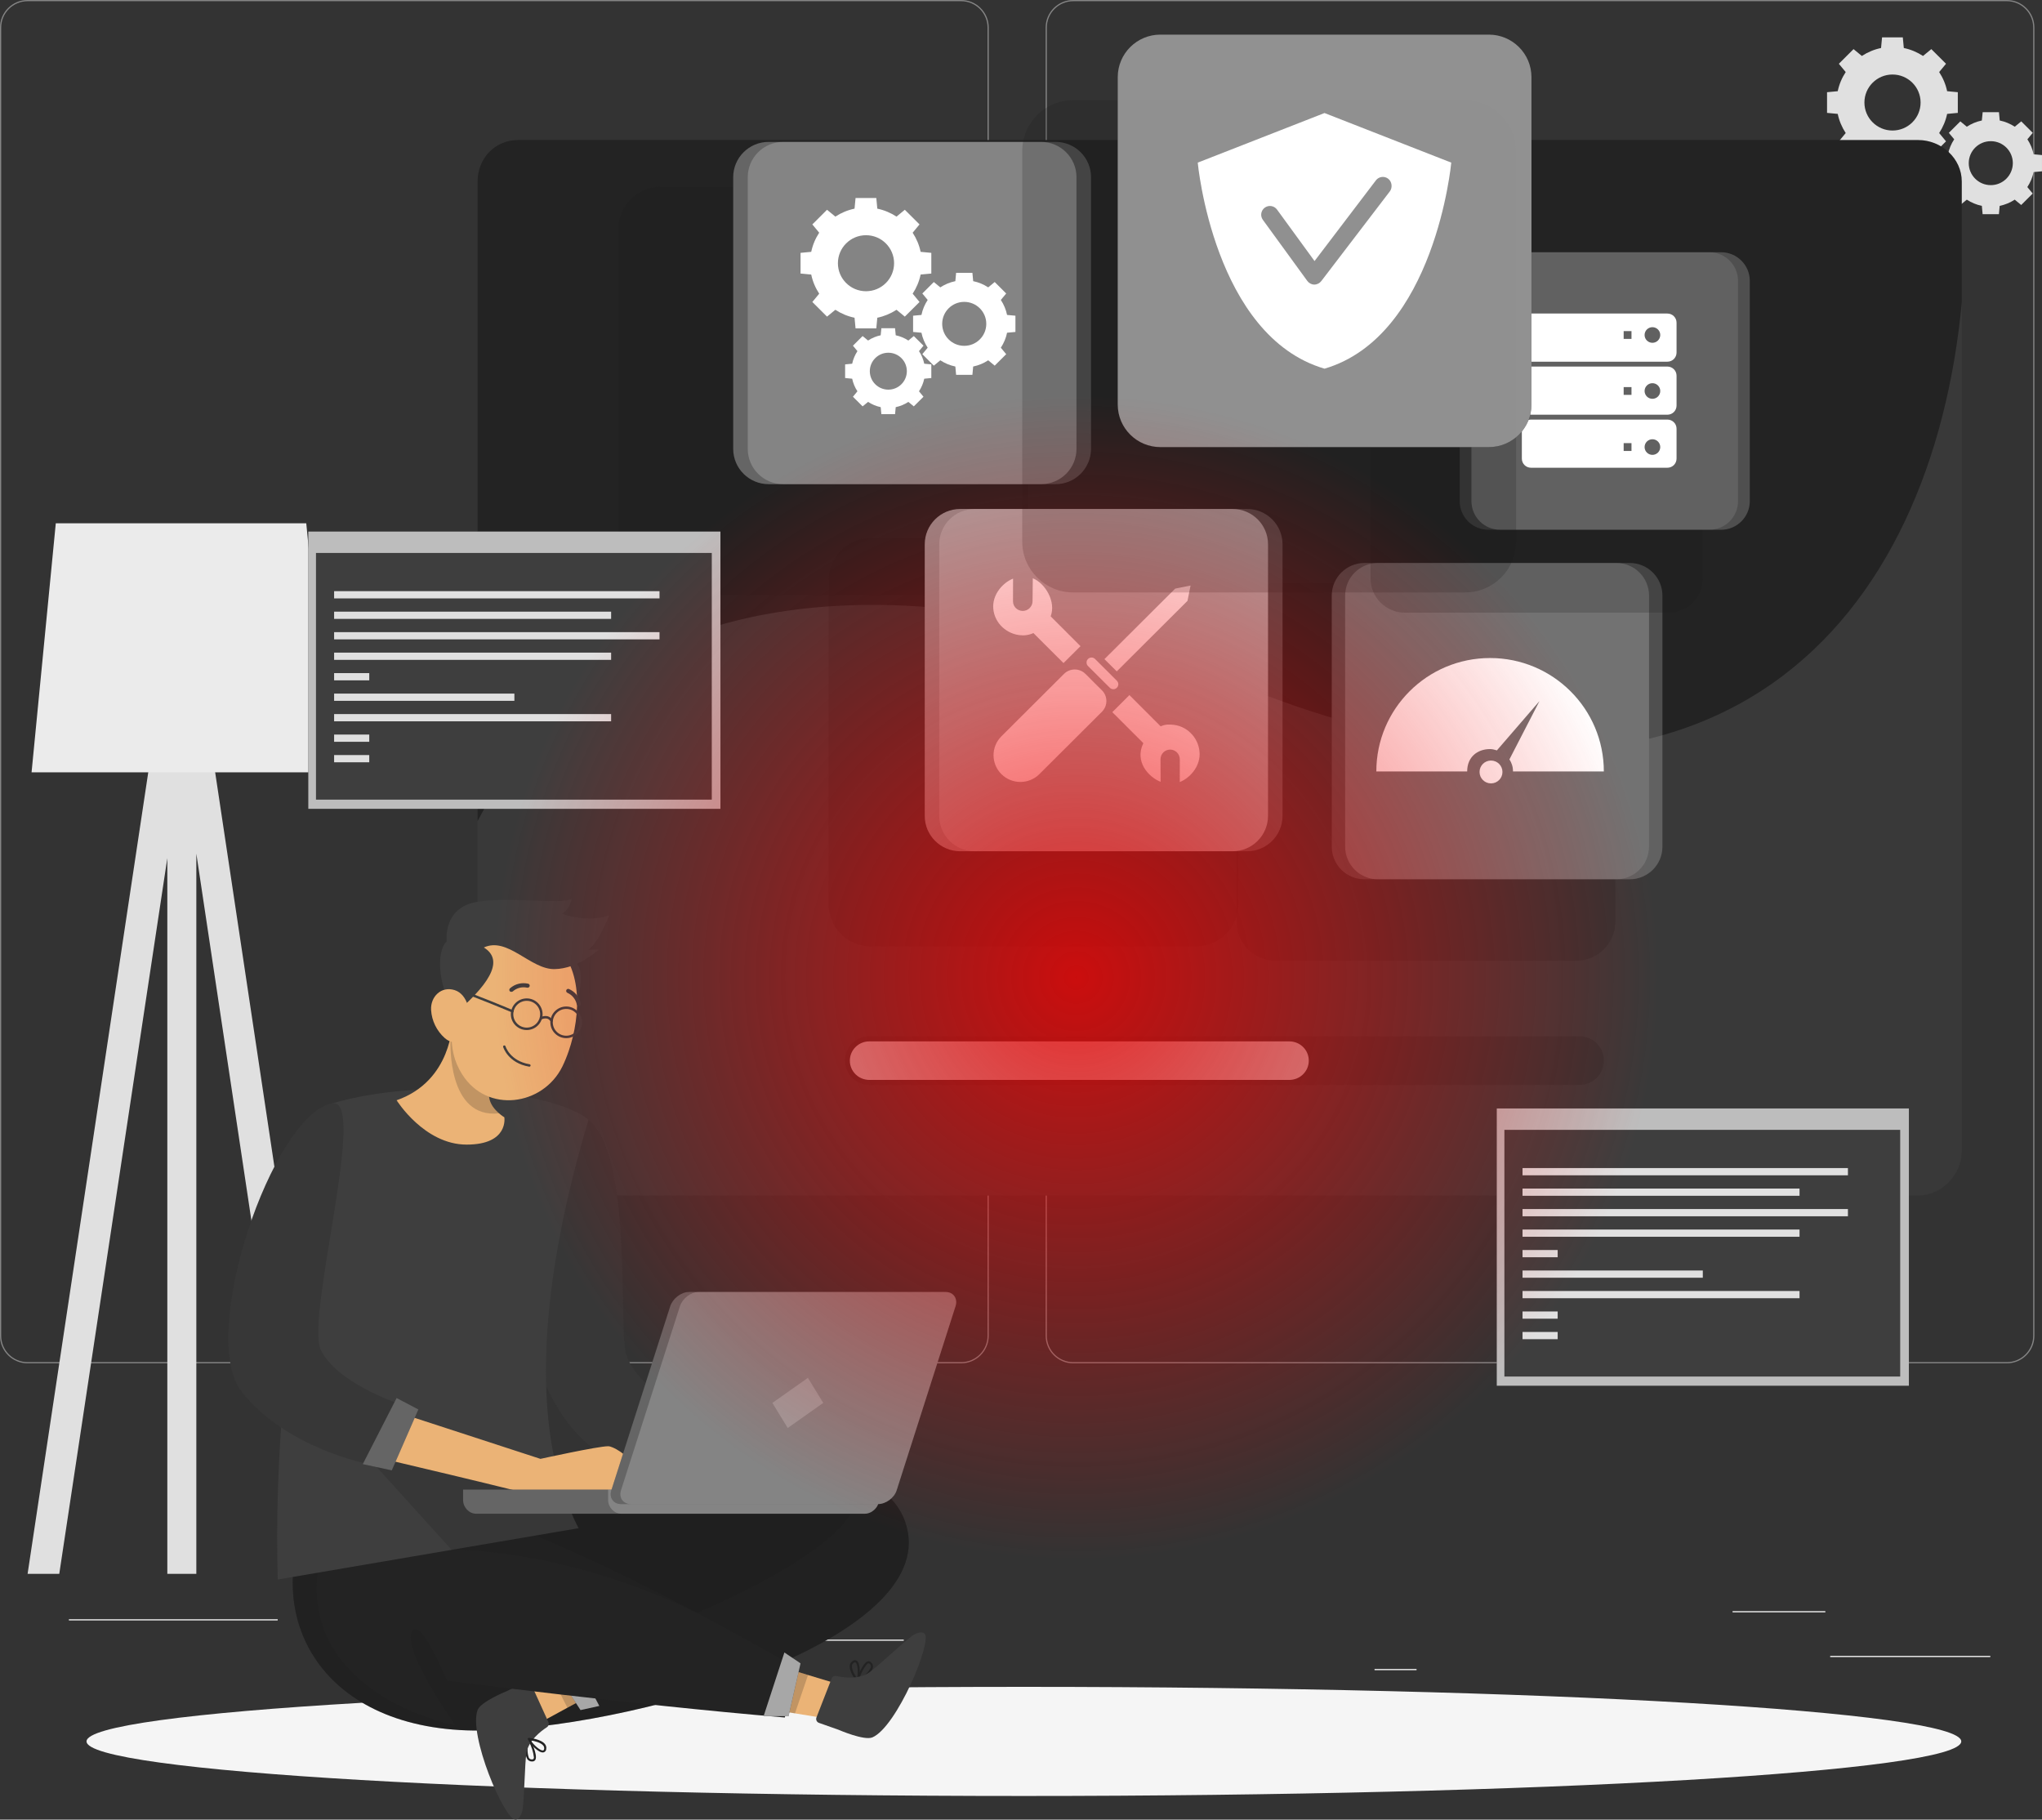 <svg width="468" height="417" viewBox="0 0 468 417" fill="none" xmlns="http://www.w3.org/2000/svg">
<rect x="0" y="0" width="468" height="417" fill="#333333" stroke="none"/>
<path d="M456.153 379.466H419.456V379.742H456.153V379.466Z" fill="#EBEBEB"/>
<path d="M324.655 382.471H315.027V382.747H324.655V382.471Z" fill="#EBEBEB"/>
<path d="M418.347 369.216H397.085V369.492H418.347V369.216Z" fill="#EBEBEB"/>
<path d="M63.644 371.072H15.789V371.348H63.644V371.072Z" fill="#EBEBEB"/>
<path d="M80.529 371.072H73.516V371.348H80.529V371.072Z" fill="#EBEBEB"/>
<path d="M207.129 375.733H103.332V376.009H207.129V375.733Z" fill="#EBEBEB"/>
<path d="M220.27 312.43H6.327C2.836 312.43 0 309.602 0 306.123V6.307C0 2.828 2.836 0 6.327 0H220.281C223.772 0 226.608 2.828 226.608 6.307V306.123C226.597 309.602 223.761 312.43 220.27 312.43ZM6.327 0.276C2.992 0.276 0.277 2.982 0.277 6.307V306.123C0.277 309.447 2.992 312.154 6.327 312.154H220.281C223.617 312.154 226.331 309.447 226.331 306.123V6.307C226.331 2.982 223.617 0.276 220.281 0.276H6.327Z" fill="#858585"/>
<path d="M459.931 312.43H245.976C242.486 312.43 239.649 309.602 239.649 306.123V6.307C239.649 2.828 242.486 0 245.976 0H459.931C463.421 0 466.258 2.828 466.258 6.307V306.123C466.258 309.602 463.421 312.43 459.931 312.43ZM245.976 0.276C242.641 0.276 239.926 2.982 239.926 6.307V306.123C239.926 309.447 242.641 312.154 245.976 312.154H459.931C463.266 312.154 465.981 309.447 465.981 306.123V6.307C465.981 2.982 463.266 0.276 459.931 0.276H245.976Z" fill="#858585"/>
<path d="M448.707 25.869V21.131L446.258 20.899C445.926 19.308 445.294 17.828 444.43 16.514L446.003 14.614L442.635 11.256L440.729 12.824C439.411 11.963 437.926 11.333 436.33 11.002L436.098 8.561H431.344L431.112 11.002C429.516 11.333 428.031 11.963 426.713 12.824L424.807 11.256L421.439 14.614L423.012 16.514C422.148 17.828 421.516 19.308 421.184 20.899L418.735 21.131V25.869L421.184 26.101C421.516 27.692 422.148 29.172 423.012 30.486L421.439 32.386L424.807 35.744L426.713 34.176C428.031 35.037 429.516 35.667 431.112 35.998L431.344 38.439H436.098L436.33 35.998C437.926 35.667 439.411 35.037 440.729 34.176L442.635 35.744L446.003 32.386L444.43 30.486C445.294 29.172 445.926 27.692 446.258 26.101L448.707 25.869ZM433.738 29.912C430.181 29.912 427.3 27.04 427.3 23.494C427.3 19.949 430.181 17.077 433.738 17.077C437.294 17.077 440.175 19.949 440.175 23.494C440.175 27.04 437.294 29.912 433.738 29.912Z" fill="#E0E0E0"/>
<path d="M467.997 39.257V35.534L466.08 35.358C465.825 34.109 465.327 32.95 464.651 31.922L465.881 30.442L463.244 27.813L461.759 29.039C460.728 28.366 459.565 27.869 458.313 27.614L458.136 25.704H454.402L454.213 27.614C452.961 27.869 451.798 28.366 450.768 29.039L449.283 27.813L446.646 30.442L447.876 31.922C447.2 32.95 446.701 34.109 446.446 35.358L444.53 35.534V39.257L446.446 39.434C446.701 40.682 447.2 41.842 447.876 42.869L446.646 44.349L449.283 46.978L450.768 45.752C451.798 46.425 452.961 46.922 454.213 47.177L454.391 49.087H458.125L458.302 47.177C459.554 46.922 460.717 46.425 461.748 45.752L463.233 46.978L465.87 44.349L464.64 42.869C465.316 41.842 465.814 40.682 466.069 39.434L467.997 39.257ZM456.263 42.427C453.471 42.427 451.211 40.174 451.211 37.39C451.211 34.606 453.471 32.353 456.263 32.353C459.055 32.353 461.316 34.606 461.316 37.39C461.305 40.174 459.044 42.427 456.263 42.427Z" fill="#E0E0E0"/>
<path d="M448.707 49.806V46.68L447.089 46.525C446.867 45.476 446.458 44.504 445.881 43.642L446.912 42.394L444.696 40.185L443.444 41.212C442.58 40.649 441.604 40.229 440.552 40.008L440.397 38.395H437.261L437.106 40.008C436.053 40.229 435.078 40.638 434.214 41.212L432.995 40.196L430.779 42.405L431.81 43.653C431.245 44.515 430.824 45.487 430.602 46.536L428.984 46.691V49.817L430.602 49.971C430.824 51.021 431.234 51.993 431.81 52.854L430.779 54.091L432.995 56.3L434.247 55.273C435.112 55.837 436.087 56.256 437.139 56.477L437.294 58.09H440.43L440.585 56.477C441.638 56.256 442.613 55.848 443.477 55.273L444.729 56.3L446.945 54.091L445.915 52.843C446.48 51.982 446.901 51.01 447.122 49.96L448.707 49.806ZM438.857 52.479C436.519 52.479 434.613 50.59 434.613 48.248C434.613 45.917 436.508 44.018 438.857 44.018C441.195 44.018 443.1 45.906 443.1 48.248C443.089 50.579 441.195 52.479 438.857 52.479Z" fill="#E0E0E0"/>
<path d="M13.584 360.667L38.348 196.648V360.667H44.996V195.621L69.782 360.667H76.906L45.871 154.078L44.996 154.199V147.483H38.348V154.177L37.428 154.078L6.327 360.667H13.584Z" fill="#E0E0E0"/>
<path d="M75.732 176.987H7.235L12.786 119.924H70.192L75.732 176.987Z" fill="#EBEBEB"/>
<path d="M234.663 411.576C353.311 411.576 449.494 405.978 449.494 399.073C449.494 392.167 353.311 386.569 234.663 386.569C116.016 386.569 19.833 392.167 19.833 399.073C19.833 405.978 116.016 411.576 234.663 411.576Z" fill="#F5F5F5"/>
<path d="M449.615 41.598V263.894C449.615 269.219 444.94 273.99 439.61 273.99H118.756C113.426 273.99 109.459 269.219 109.459 263.894V41.598C109.459 36.285 113.426 32.088 118.756 32.088H439.61C444.94 32.088 449.615 36.285 449.615 41.598Z" fill="#232323"/>
<path opacity="0.1" d="M449.615 69.301V263.895C449.615 269.219 444.94 273.99 439.61 273.99H118.756C113.426 273.99 109.459 269.219 109.459 263.895V188.154C137.691 134.074 204.991 125.259 283.781 156.905C395.323 201.696 442.89 140.889 449.615 69.301Z" fill="white"/>
<path opacity="0.2" d="M361.995 248.618H199.252C196.172 248.618 193.667 246.133 193.667 243.051C193.667 239.98 196.16 237.484 199.252 237.484H362.006C365.086 237.484 367.59 239.969 367.59 243.051C367.579 246.133 365.075 248.618 361.995 248.618Z" fill="#191919"/>
<path d="M199.252 247.481C196.781 247.481 194.775 245.526 194.775 243.062C194.775 240.599 196.781 238.644 199.252 238.644H295.482C297.952 238.644 299.958 240.599 299.958 243.062C299.958 245.526 297.952 247.481 295.482 247.481H199.252Z" fill="#232323"/>
<path opacity="0.7" d="M199.252 247.481C196.781 247.481 194.775 245.526 194.775 243.062C194.775 240.599 196.781 238.644 199.252 238.644H295.482C297.952 238.644 299.958 240.599 299.958 243.062C299.958 245.526 297.952 247.481 295.482 247.481H199.252Z" fill="white"/>
<path d="M134.866 256.604C145.192 264.878 141.591 304.366 143.53 310.441C145.469 316.517 153.779 321.509 153.779 321.509L142.19 335.04C142.19 335.04 132.495 333.361 125.138 317.621C117.769 301.881 134.866 256.604 134.866 256.604Z" fill="#3E3E3E"/>
<path opacity="0.2" d="M134.866 256.604C145.192 264.878 141.591 304.366 143.53 310.441C145.469 316.517 153.779 321.509 153.779 321.509L142.19 335.04C142.19 335.04 132.495 333.361 125.138 317.621C117.769 301.881 134.866 256.604 134.866 256.604Z" fill="#191919"/>
<path d="M123.897 343.303C123.897 343.303 198.099 322.658 207.418 348.616C216.736 374.573 149.369 395.273 112.085 396.543C74.801 397.813 59.588 371.745 70.58 346.97L123.897 343.303Z" fill="#232323"/>
<path opacity="0.2" d="M123.897 343.303C123.897 343.303 198.099 322.658 207.418 348.616C216.736 374.573 149.369 395.273 112.085 396.543C74.801 397.813 59.588 371.745 70.58 346.97L123.897 343.303Z" fill="#191919"/>
<path d="M196.626 385.321C196.537 385.376 196.426 385.365 196.349 385.31C196.271 385.254 196.249 385.166 196.282 385.078C196.404 384.669 197.634 381.09 198.886 380.715C199.152 380.648 199.44 380.737 199.628 380.936C199.983 381.223 200.149 381.687 200.072 382.14C199.872 382.813 199.462 383.399 198.908 383.818C198.199 384.393 197.435 384.901 196.626 385.321ZM196.947 384.636C198.11 384.128 199.052 383.222 199.606 382.084C199.673 381.775 199.551 381.455 199.285 381.267C199.219 381.179 199.097 381.145 198.997 381.179C198.886 381.212 198.797 381.267 198.709 381.344C197.922 382.327 197.324 383.443 196.947 384.636Z" fill="#232323"/>
<path d="M196.559 385.365C196.47 385.398 196.382 385.365 196.326 385.299C196.216 385.199 194.487 383.034 194.775 381.565C194.842 381.201 195.063 380.88 195.374 380.67C195.639 380.416 196.061 380.372 196.371 380.582C197.268 381.212 197.157 384.117 196.714 385.21L196.681 385.321C196.637 385.354 196.603 385.365 196.559 385.365ZM195.573 381.123C195.418 381.256 195.307 381.444 195.274 381.642C195.097 382.57 195.961 383.951 196.426 384.625C196.714 383.388 196.615 381.355 196.094 380.991C196.038 380.958 195.928 380.88 195.662 381.068L195.573 381.123Z" fill="#232323"/>
<path d="M120.983 398.465C121.005 398.366 121.082 398.289 121.182 398.278C121.271 398.267 121.359 398.311 121.393 398.388C121.603 398.764 123.298 402.144 122.7 403.292C122.556 403.524 122.301 403.679 122.024 403.668C121.57 403.712 121.127 403.513 120.861 403.149C120.517 402.541 120.384 401.834 120.473 401.138C120.551 400.244 120.728 399.338 120.983 398.465ZM121.249 399.172C120.805 400.354 120.794 401.658 121.215 402.85C121.393 403.116 121.714 403.248 122.024 403.193C122.135 403.204 122.246 403.149 122.29 403.049C122.334 402.95 122.368 402.839 122.368 402.729C122.224 401.481 121.836 400.277 121.249 399.172Z" fill="#232323"/>
<path d="M138.965 373.48L125.836 383.079L119.52 387.685L123.642 394.842L130.046 391.352L145.68 382.836L138.965 373.48Z" fill="#EBB376"/>
<path d="M125.681 394.632L121.714 385.917C121.492 385.431 120.916 385.221 120.429 385.453L116.163 387.541C116.163 387.541 110.213 389.938 109.47 391.86C107.288 397.493 115.553 416.989 118.135 417C119.077 417 119.642 415.542 119.775 414.614C120.196 411.665 120.262 404.231 120.639 401.779C121.082 398.907 123.996 396.687 125.348 395.814C125.736 395.549 125.869 395.052 125.681 394.632Z" fill="#3E3E3E"/>
<path d="M120.994 398.388C121.027 398.311 121.116 398.255 121.204 398.266C121.359 398.255 124.118 398.542 124.96 399.769C125.171 400.078 125.26 400.453 125.182 400.818C125.182 401.193 124.916 401.514 124.55 401.591C123.465 401.79 121.47 399.68 120.983 398.598L120.927 398.498C120.949 398.454 120.972 398.421 120.994 398.388ZM124.728 400.663C124.739 400.453 124.683 400.255 124.561 400.089C124.019 399.316 122.423 398.962 121.625 398.83C122.312 399.901 123.83 401.26 124.462 401.138C124.528 401.116 124.661 401.105 124.717 400.785L124.728 400.663Z" fill="#232323"/>
<path opacity="0.2" d="M138.966 373.48L125.836 383.079L130.046 391.352L145.68 382.836L138.966 373.48Z" fill="#191919"/>
<path d="M133.049 391.893L137.359 390.943L130.19 377.291L126.179 381.355L133.049 391.893Z" fill="#232323"/>
<path opacity="0.6" d="M133.049 391.893L137.359 390.943L130.19 377.291L126.179 381.355L133.049 391.893Z" fill="white"/>
<path d="M166.134 390.004L182.2 392.644L189.922 393.903L192.172 385.961L185.191 383.852L168.139 378.682L166.134 390.004Z" fill="#EBB376"/>
<path d="M190.598 384.658L187.119 393.583C186.931 394.08 187.185 394.643 187.684 394.82L192.171 396.4C192.171 396.4 198.055 398.962 199.95 398.145C205.512 395.759 213.7 376.23 211.905 374.386C211.24 373.712 209.811 374.33 209.046 374.894C206.642 376.661 201.268 381.808 199.241 383.255C196.869 384.956 193.246 384.426 191.673 384.084C191.219 383.984 190.764 384.227 190.598 384.658Z" fill="#3E3E3E"/>
<path opacity="0.2" d="M166.134 390.004L182.2 392.644L185.191 383.852L168.139 378.682L166.134 390.004Z" fill="#191919"/>
<path d="M182.421 382.184C182.421 382.184 115.631 342.916 93.028 343.954C70.424 344.993 68.452 367.427 77.77 379.864C87.1 392.302 104.318 395.328 104.318 395.328C104.318 395.328 92.596 378.815 94.291 374.164C95.986 369.514 102.446 385.144 102.446 385.144C102.446 385.144 143.829 390.545 179.873 393.594L182.421 382.184Z" fill="#232323"/>
<path d="M183.474 381.179L179.773 378.693L175.009 393.285H180.726L183.474 381.179Z" fill="#232323"/>
<path opacity="0.6" d="M183.474 381.179L179.773 378.693L175.009 393.285H180.726L183.474 381.179Z" fill="white"/>
<path d="M132.605 350.206C120.528 327.01 124.373 291.719 134.877 256.604C127.564 250.518 98.39 246.409 76.109 252.86C76.109 252.86 61.993 305.007 63.655 361.97L132.605 350.206Z" fill="#3E3E3E"/>
<path d="M106.944 262.304C97.227 262.304 90.9 252.142 90.9 252.142C103.642 247.69 103.687 234.281 103.687 234.281L108.595 239.064L115.587 245.89C109.77 249.999 112.517 253.556 114.368 255.135C115.033 255.721 115.587 256.041 115.587 256.041C115.587 256.041 116.661 262.304 106.944 262.304Z" fill="#EBB376"/>
<path opacity="0.2" d="M114.368 255.135C102.446 256.472 103.254 238.677 103.254 238.677C105.149 238.655 106.933 238.788 108.595 239.064L115.587 245.89C109.77 249.999 112.517 253.556 114.368 255.135Z" fill="#191919"/>
<path d="M123.675 220.927C119.154 222.793 120.019 227.709 127.509 236.656C132.118 232.701 134.622 223.688 132.195 220.794C129.791 217.9 127.619 219.325 123.675 220.927Z" fill="#3E3E3E"/>
<path d="M130.345 240.853C130.345 240.853 130.345 240.864 130.334 240.886C129.902 242.146 129.414 243.327 128.894 244.399C124.439 253.445 111.631 255.202 105.958 246.255C105.936 246.221 105.914 246.199 105.892 246.166C102.147 240.146 103.554 234.524 105.116 224.782C105.426 222.716 106.213 220.761 107.421 219.049C111.697 212.963 120.107 211.482 126.212 215.746C133.647 220.893 133.204 232.536 130.345 240.853Z" fill="#EBB376"/>
<path d="M117.116 227.289C117.016 227.278 116.916 227.234 116.839 227.156C116.672 226.958 116.694 226.659 116.883 226.494C118.024 225.477 119.575 225.091 121.06 225.433C121.304 225.499 121.448 225.743 121.392 225.986C121.392 225.997 121.381 226.008 121.381 226.019C121.304 226.262 121.049 226.394 120.794 226.339C119.62 226.085 118.401 226.405 117.503 227.212C117.393 227.289 117.248 227.311 117.116 227.289Z" fill="#3E3E3E"/>
<path d="M132.561 230.547C132.384 230.503 132.24 230.371 132.196 230.194C131.952 229.023 131.165 228.029 130.068 227.532C129.824 227.444 129.703 227.167 129.78 226.924C129.869 226.681 130.135 226.56 130.378 226.637C131.774 227.245 132.794 228.482 133.104 229.973C133.159 230.227 133.015 230.47 132.761 230.536C132.761 230.536 132.761 230.536 132.75 230.536C132.705 230.558 132.639 230.558 132.561 230.547Z" fill="#3E3E3E"/>
<path d="M110.878 217.127C115.033 219.678 113.393 224.395 104.573 232.039C100.651 227.399 99.62 218.099 102.479 215.636C105.338 213.172 107.243 214.907 110.878 217.127Z" fill="#3E3E3E"/>
<path d="M98.8 231.442C98.944 233.916 100.075 236.236 101.936 237.893C104.418 240.058 107.077 238.18 107.576 235.109C108.019 232.337 107.265 227.874 104.207 226.902C101.138 225.919 98.634 228.404 98.8 231.442Z" fill="#EBB376"/>
<path d="M115.586 239.848C115.586 239.848 116.606 243.36 121.326 244.167" stroke="#3E3E3E" stroke-width="0.557" stroke-miterlimit="10" stroke-linecap="round" stroke-linejoin="round"/>
<path d="M124.074 232.425C124.074 234.27 122.567 235.772 120.717 235.772C118.866 235.772 117.359 234.27 117.359 232.425C117.359 230.581 118.866 229.078 120.717 229.078C122.567 229.078 124.074 230.57 124.074 232.425Z" stroke="#3E3E3E" stroke-width="0.557" stroke-miterlimit="10" stroke-linecap="round" stroke-linejoin="round"/>
<path d="M133.126 234.281C133.126 236.125 131.619 237.628 129.769 237.628C127.918 237.628 126.412 236.125 126.412 234.281C126.412 232.436 127.918 230.934 129.769 230.934C131.619 230.923 133.126 232.425 133.126 234.281Z" stroke="#3E3E3E" stroke-width="0.557" stroke-miterlimit="10" stroke-linecap="round" stroke-linejoin="round"/>
<path d="M124.074 233.32C124.074 233.32 125.636 232.558 126.412 233.939" stroke="#3E3E3E" stroke-width="0.557" stroke-miterlimit="10" stroke-linecap="round" stroke-linejoin="round"/>
<path d="M117.426 231.74C117.426 231.74 107.797 227.697 106.002 227.3" stroke="#3E3E3E" stroke-width="0.557" stroke-miterlimit="10" stroke-linecap="round" stroke-linejoin="round"/>
<path d="M102.379 215.768C102.379 215.768 101.382 207.97 109.371 206.677C117.359 205.385 127.808 207.384 131.043 206.004C131.043 206.004 130.611 208.478 128.75 209.395C128.75 209.395 134.844 211.637 139.641 209.704C139.641 209.704 137.558 215.459 134.866 217.668H137.159C137.159 217.668 132.616 221.998 127.088 222.086C121.559 222.175 116.351 214.586 110.878 217.138C105.393 219.678 102.379 215.768 102.379 215.768Z" fill="#3E3E3E"/>
<path opacity="0.2" d="M80.529 329.771L103.509 355.166C103.509 355.166 128.916 354.602 159.752 369.636C159.752 369.636 192.847 356.005 195.895 344.683C198.93 333.361 126.412 341.37 126.412 341.37L80.529 329.771Z" fill="#191919"/>
<path d="M87.022 322.316L123.863 334.322C123.863 334.322 137.026 331.428 139.375 331.428C141.724 331.428 150.821 338.796 145.68 341.37C140.539 343.943 126.5 344.264 124.971 343.446C123.442 342.629 82.59 333.085 82.59 333.085L87.022 322.316Z" fill="#EBB376"/>
<path d="M76.097 252.86C84.43 251.247 69.97 301.881 73.516 309.337C77.05 316.793 90.9 321.509 90.9 321.509L84.529 335.527C84.529 335.527 65.693 331.981 55.444 319.002C45.195 306.023 62.491 255.489 76.097 252.86Z" fill="#3E3E3E"/>
<path opacity="0.2" d="M76.097 252.86C84.43 251.247 69.97 301.881 73.516 309.337C77.05 316.793 90.9 321.509 90.9 321.509L84.529 335.527C84.529 335.527 65.693 331.981 55.444 319.002C45.195 306.023 62.491 255.489 76.097 252.86Z" fill="#191919"/>
<path d="M90.9 320.383L83.144 335.526L89.792 336.951L95.886 323L90.9 320.383Z" fill="#3E3E3E"/>
<path opacity="0.2" d="M90.9 320.383L83.144 335.526L89.792 336.951L95.886 323L90.9 320.383Z" fill="white"/>
<path d="M106.135 341.37V343.778C106.135 345.401 107.487 346.893 109.127 346.893H198.199C199.839 346.893 201.423 345.401 201.423 343.778V341.37H106.135Z" fill="#3E3E3E"/>
<path opacity="0.2" d="M106.135 341.37V343.778C106.135 345.401 107.487 346.893 109.127 346.893H198.199C199.839 346.893 201.423 345.401 201.423 343.778V341.37H106.135Z" fill="white"/>
<path opacity="0.2" d="M139.375 341.37V343.778C139.375 345.401 140.749 346.893 142.378 346.893H198.199C199.839 346.893 201.423 345.401 201.423 343.778V341.37H139.375Z" fill="white"/>
<path d="M142.378 344.683H201.224C203.03 344.683 204.947 343.27 205.501 341.535L218.996 299.341C219.55 297.606 218.542 296.082 216.736 296.082H157.89C156.084 296.082 154.167 297.606 153.613 299.341L140.118 341.491C139.564 343.214 140.572 344.683 142.378 344.683Z" fill="#3E3E3E"/>
<path opacity="0.2" d="M142.378 344.683H201.224C203.03 344.683 204.947 343.27 205.501 341.535L218.996 299.341C219.55 297.606 218.542 296.082 216.736 296.082H157.89C156.084 296.082 154.167 297.606 153.613 299.341L140.118 341.491C139.564 343.214 140.572 344.683 142.378 344.683Z" fill="white"/>
<path opacity="0.2" d="M144.594 344.683H201.224C203.03 344.683 204.947 343.27 205.501 341.535L218.996 299.341C219.55 297.606 218.542 296.082 216.736 296.082H160.106C158.3 296.082 156.383 297.606 155.829 299.341L142.334 341.491C141.78 343.214 142.788 344.683 144.594 344.683Z" fill="white"/>
<path opacity="0.2" d="M185.158 315.755L177.014 321.498L180.537 327.253L188.681 321.498L185.158 315.755Z" fill="white"/>
<path opacity="0.2" d="M225.921 136.393H151.408C146.056 136.393 141.724 132.074 141.724 126.739V52.456C141.724 47.121 146.056 42.803 151.408 42.803H225.921C231.273 42.803 235.605 47.121 235.605 52.456V126.739C235.605 132.074 231.273 136.393 225.921 136.393Z" fill="#191919"/>
<path d="M238.597 110.955H176.161C171.673 110.955 168.039 107.332 168.039 102.858V40.615C168.039 36.142 171.673 32.519 176.161 32.519H238.597C243.084 32.519 246.718 36.142 246.718 40.615V102.858C246.718 107.332 243.084 110.955 238.597 110.955Z" fill="#232323"/>
<path opacity="0.3" d="M238.597 110.955H176.161C171.673 110.955 168.039 107.332 168.039 102.858V40.615C168.039 36.142 171.673 32.519 176.161 32.519H238.597C243.084 32.519 246.718 36.142 246.718 40.615V102.858C246.718 107.332 243.084 110.955 238.597 110.955Z" fill="white"/>
<path d="M213.445 62.685V57.946L210.996 57.714C210.664 56.123 210.032 54.643 209.168 53.329L210.742 51.429L207.373 48.071L205.467 49.64C204.149 48.778 202.664 48.148 201.069 47.817L200.836 45.376H196.083L195.85 47.817C194.254 48.148 192.77 48.778 191.451 49.64L189.545 48.071L186.177 51.429L187.751 53.329C186.886 54.643 186.255 56.123 185.922 57.714L183.474 57.946V62.685L185.922 62.917C186.255 64.507 186.886 65.987 187.751 67.302L186.177 69.202L189.545 72.56L191.451 70.991C192.77 71.853 194.254 72.482 195.85 72.814L196.083 75.255H200.836L201.069 72.814C202.664 72.482 204.149 71.853 205.467 70.991L207.373 72.56L210.742 69.202L209.168 67.302C210.032 65.987 210.664 64.507 210.996 62.917L213.445 62.685ZM198.476 66.739C194.919 66.739 192.038 63.867 192.038 60.321C192.038 56.775 194.919 53.903 198.476 53.903C202.033 53.903 204.913 56.775 204.913 60.321C204.913 63.867 202.033 66.739 198.476 66.739Z" fill="white"/>
<path d="M232.724 76.072V72.35L230.807 72.173C230.553 70.925 230.054 69.765 229.378 68.738L230.608 67.258L227.971 64.629L226.486 65.855C225.456 65.181 224.292 64.684 223.04 64.43L222.863 62.519H219.129L218.952 64.43C217.7 64.684 216.536 65.181 215.506 65.855L214.021 64.629L211.384 67.258L212.614 68.738C211.938 69.765 211.439 70.925 211.185 72.173L209.268 72.35V76.072L211.185 76.249C211.439 77.497 211.938 78.657 212.614 79.684L211.384 81.164L214.021 83.793L215.506 82.567C216.536 83.241 217.7 83.738 218.952 83.992L219.129 85.903H222.863L223.04 83.992C224.292 83.738 225.456 83.241 226.486 82.567L227.971 83.793L230.608 81.164L229.378 79.684C230.054 78.657 230.553 77.497 230.807 76.249L232.724 76.072ZM220.99 79.253C218.198 79.253 215.938 77 215.938 74.216C215.938 71.433 218.198 69.18 220.99 69.18C223.783 69.18 226.043 71.433 226.043 74.216C226.043 77 223.783 79.253 220.99 79.253Z" fill="white"/>
<path d="M213.445 86.632V83.506L211.827 83.351C211.606 82.302 211.196 81.33 210.62 80.468L211.65 79.22L209.434 77.011L208.182 78.038C207.318 77.475 206.343 77.055 205.29 76.834L205.135 75.222H201.999L201.844 76.834C200.792 77.055 199.817 77.464 198.952 78.038L197.7 77.011L195.484 79.22L196.515 80.468C195.95 81.33 195.529 82.302 195.307 83.351L193.689 83.506V86.632L195.307 86.787C195.529 87.836 195.939 88.808 196.515 89.67L195.484 90.918L197.7 93.127L198.952 92.1C199.817 92.663 200.792 93.083 201.844 93.304L201.999 94.916H205.135L205.29 93.304C206.343 93.083 207.318 92.674 208.182 92.1L209.434 93.127L211.65 90.918L210.62 89.67C211.185 88.808 211.606 87.836 211.827 86.787L213.445 86.632ZM203.595 89.294C201.257 89.294 199.351 87.405 199.351 85.064C199.351 82.733 201.246 80.833 203.595 80.833C205.933 80.833 207.839 82.722 207.839 85.064C207.828 87.405 205.933 89.294 203.595 89.294Z" fill="white"/>
<path opacity="0.2" d="M241.932 110.955H179.496C175.009 110.955 171.374 107.332 171.374 102.858V40.615C171.374 36.142 175.009 32.519 179.496 32.519H241.932C246.419 32.519 250.053 36.142 250.053 40.615V102.858C250.042 107.332 246.408 110.955 241.932 110.955Z" fill="white"/>
<path opacity="0.2" d="M361.252 220.164H292.368C287.426 220.164 283.415 216.166 283.415 211.239V142.568C283.415 137.641 287.426 133.643 292.368 133.643H361.252C366.194 133.643 370.205 137.641 370.205 142.568V211.239C370.205 216.166 366.194 220.164 361.252 220.164Z" fill="#191919"/>
<path d="M370.438 201.508H312.722C308.578 201.508 305.221 198.161 305.221 194.03V136.493C305.221 132.362 308.578 129.015 312.722 129.015H370.438C374.582 129.015 377.939 132.362 377.939 136.493V194.03C377.939 198.161 374.582 201.508 370.438 201.508Z" fill="#232323"/>
<path opacity="0.2" d="M370.438 201.508H312.722C308.578 201.508 305.221 198.161 305.221 194.03V136.493C305.221 132.362 308.578 129.015 312.722 129.015H370.438C374.582 129.015 377.939 132.362 377.939 136.493V194.03C377.939 198.161 374.582 201.508 370.438 201.508Z" fill="white"/>
<path d="M344.344 176.909C344.344 178.356 343.17 179.527 341.718 179.527C340.267 179.527 339.092 178.356 339.092 176.909C339.092 175.462 340.267 174.291 341.718 174.291C343.17 174.291 344.344 175.462 344.344 176.909Z" fill="white"/>
<path d="M341.508 150.797C327.104 150.797 315.437 162.428 315.437 176.788H336.256C336.256 173.474 338.605 171.662 341.508 171.662C342.062 171.662 342.571 171.817 343.07 171.961L352.832 160.661L345.94 174.026C346.449 174.832 346.76 175.683 346.76 176.788H367.579C367.579 162.428 355.901 150.797 341.508 150.797Z" fill="white"/>
<path opacity="0.2" d="M373.507 201.508H315.791C311.647 201.508 308.29 198.161 308.29 194.03V136.493C308.29 132.362 311.647 129.015 315.791 129.015H373.507C377.651 129.015 381.008 132.362 381.008 136.493V194.03C381.019 198.161 377.651 201.508 373.507 201.508Z" fill="white"/>
<path opacity="0.2" d="M382.404 140.403H321.974C317.63 140.403 314.118 136.901 314.118 132.571V72.317C314.118 67.987 317.63 64.485 321.974 64.485H382.404C386.747 64.485 390.26 67.987 390.26 72.317V132.56C390.26 136.89 386.747 140.403 382.404 140.403Z" fill="#191919"/>
<path d="M391.755 121.404H341.12C337.486 121.404 334.538 118.466 334.538 114.843V64.364C334.538 60.741 337.486 57.803 341.12 57.803H391.755C395.39 57.803 398.337 60.741 398.337 64.364V114.843C398.337 118.466 395.39 121.404 391.755 121.404Z" fill="#232323"/>
<path opacity="0.1" d="M391.755 121.404H341.12C337.486 121.404 334.538 118.466 334.538 114.843V64.364C334.538 60.741 337.486 57.803 341.12 57.803H391.755C395.39 57.803 398.337 60.741 398.337 64.364V114.843C398.337 118.466 395.39 121.404 391.755 121.404Z" fill="white"/>
<path d="M384.243 73.94C384.243 72.781 383.301 71.853 382.149 71.853H350.881C349.718 71.853 348.787 72.792 348.787 73.94V80.8C348.787 81.96 349.729 82.888 350.881 82.888H382.149C383.312 82.888 384.243 81.949 384.243 80.8V73.94ZM373.917 77.663H372.122V75.873H373.917V77.663ZM378.714 78.558C377.717 78.558 376.919 77.751 376.919 76.768C376.919 75.774 377.728 74.979 378.714 74.979C379.711 74.979 380.509 75.785 380.509 76.768C380.509 77.751 379.711 78.558 378.714 78.558Z" fill="white"/>
<path d="M384.243 86.091C384.243 84.931 383.301 84.003 382.149 84.003H350.881C349.718 84.003 348.787 84.942 348.787 86.091V92.95C348.787 94.11 349.729 95.038 350.881 95.038H382.149C383.312 95.038 384.243 94.099 384.243 92.95V86.091ZM373.917 90.498H372.122V88.709H373.917V90.498ZM378.714 91.393C377.717 91.393 376.919 90.587 376.919 89.603C376.919 88.609 377.728 87.814 378.714 87.814C379.711 87.814 380.509 88.62 380.509 89.603C380.509 90.597 379.711 91.393 378.714 91.393Z" fill="white"/>
<path d="M384.243 98.241C384.243 97.081 383.301 96.154 382.149 96.154H350.881C349.718 96.154 348.787 97.093 348.787 98.241V105.101C348.787 106.26 349.729 107.188 350.881 107.188H382.149C383.312 107.188 384.243 106.249 384.243 105.101V98.241ZM373.917 103.344H372.122V101.555H373.917V103.344ZM378.714 104.239C377.717 104.239 376.919 103.433 376.919 102.45C376.919 101.456 377.728 100.66 378.714 100.66C379.711 100.66 380.509 101.467 380.509 102.45C380.509 103.433 379.711 104.239 378.714 104.239Z" fill="white"/>
<path opacity="0.2" d="M394.448 121.404H343.812C340.178 121.404 337.231 118.466 337.231 114.843V64.364C337.231 60.741 340.178 57.803 343.812 57.803H394.448C398.082 57.803 401.03 60.741 401.03 64.364V114.843C401.03 118.466 398.082 121.404 394.448 121.404Z" fill="white"/>
<path opacity="0.2" d="M274.108 216.873H199.595C194.243 216.873 189.911 212.554 189.911 207.219V132.936C189.911 127.601 194.243 123.282 199.595 123.282H274.108C279.46 123.282 283.792 127.601 283.792 132.936V207.219C283.803 212.554 279.46 216.873 274.108 216.873Z" fill="#191919"/>
<path d="M282.496 195.079H220.06C215.572 195.079 211.938 191.456 211.938 186.983V124.74C211.938 120.266 215.572 116.643 220.06 116.643H282.496C286.983 116.643 290.617 120.266 290.617 124.74V186.983C290.606 191.456 286.972 195.079 282.496 195.079Z" fill="#232323"/>
<path opacity="0.5" d="M282.496 195.079H220.06C215.572 195.079 211.938 191.456 211.938 186.983V124.74C211.938 120.266 215.572 116.643 220.06 116.643H282.496C286.983 116.643 290.617 120.266 290.617 124.74V186.983C290.606 191.456 286.972 195.079 282.496 195.079Z" fill="white"/>
<path d="M229.511 177.406C227.107 175.009 227.107 171.132 229.511 168.735L243.86 154.431C245.211 153.084 247.405 153.084 248.768 154.431L252.557 158.209C253.909 159.556 253.909 161.743 252.557 163.102L238.209 177.406C235.804 179.792 231.915 179.792 229.511 177.406Z" fill="white"/>
<path d="M255.948 153.857L253.123 151.051L269.333 134.891L272.867 134.184L272.158 137.697L255.948 153.857Z" fill="white"/>
<path d="M254.352 157.612L249.355 152.631C248.912 152.189 248.912 151.46 249.355 151.018C249.799 150.576 250.53 150.576 250.973 151.018L255.97 156C256.413 156.441 256.413 157.17 255.97 157.612C255.527 158.054 254.807 158.054 254.352 157.612Z" fill="white"/>
<path d="M247.638 148.08L240.802 141.242C242.087 137.829 239.505 133.632 236.702 132.516L236.647 137.774C236.647 138.989 235.627 140.005 234.408 140.005C233.19 140.005 232.17 139.033 232.17 137.818L232.181 132.604C229.965 133.466 227.639 135.973 227.627 138.956C227.627 142.336 230.264 145.086 233.544 145.539C234.685 145.694 235.76 145.561 236.846 145.075L243.738 151.957L247.638 148.08Z" fill="white"/>
<path d="M270.396 174.004L270.385 179.218C272.601 178.356 274.928 175.849 274.939 172.866C274.939 169.486 272.446 166.592 269.166 166.128C268.025 165.974 267.094 165.963 266.008 166.449L258.851 159.291L254.928 163.201L262.042 170.304C259.981 174.501 263.194 178.058 265.997 179.173L265.975 173.982C265.975 172.767 266.961 171.784 268.18 171.784C269.41 171.784 270.396 172.789 270.396 174.004Z" fill="white"/>
<path opacity="0.2" d="M285.82 195.079H223.384C218.896 195.079 215.262 191.456 215.262 186.983V124.74C215.262 120.266 218.896 116.643 223.384 116.643H285.82C290.307 116.643 293.941 120.266 293.941 124.74V186.983C293.93 191.456 290.296 195.079 285.82 195.079Z" fill="white"/>
<path d="M265.953 102.461H341.209C346.616 102.461 350.992 98.098 350.992 92.707V17.684C350.992 12.294 346.616 7.931 341.209 7.931H265.953C260.546 7.931 256.17 12.294 256.17 17.684V92.707C256.17 98.098 260.557 102.461 265.953 102.461Z" fill="#232323"/>
<path opacity="0.2" d="M335.779 135.764H245.965C239.516 135.764 234.287 130.55 234.287 124.121V34.595C234.287 28.167 239.516 22.953 245.965 22.953H335.779C342.228 22.953 347.458 28.167 347.458 34.595V124.132C347.458 130.55 342.228 135.764 335.779 135.764Z" fill="#191919"/>
<path opacity="0.5" d="M265.953 102.461H341.209C346.616 102.461 350.992 98.098 350.992 92.707V17.684C350.992 12.294 346.616 7.931 341.209 7.931H265.953C260.546 7.931 256.17 12.294 256.17 17.684V92.707C256.17 98.098 260.557 102.461 265.953 102.461Z" fill="white"/>
<path d="M303.559 25.902L274.507 37.268C274.507 37.268 278.175 77.033 303.559 84.489C328.932 77.033 332.611 37.268 332.611 37.268L303.559 25.902ZM302.828 64.408C302.451 64.905 301.853 65.214 301.232 65.214C301.221 65.214 301.221 65.214 301.21 65.214C300.578 65.214 299.98 64.883 299.614 64.375L289.432 50.38C288.778 49.485 288.978 48.237 289.875 47.585C290.773 46.934 292.025 47.132 292.678 48.027L301.276 59.824L315.337 41.333C316.002 40.45 317.265 40.284 318.14 40.947C319.027 41.609 319.193 42.99 318.528 43.863L302.828 64.408Z" fill="white"/>
<path d="M437.494 254.02H343.037V317.566H437.494V254.02Z" fill="#232323"/>
<path opacity="0.7" d="M437.494 254.02H343.037V317.566H437.494V254.02Z" fill="white"/>
<path d="M435.5 258.924H344.788V315.456H435.5V258.924Z" fill="#3E3E3E"/>
<path d="M423.522 267.683H348.943V269.34H423.522V267.683Z" fill="#E0E0E0"/>
<path d="M412.431 272.377H348.943V274.034H412.431V272.377Z" fill="#E0E0E0"/>
<path d="M423.522 277.072H348.943V278.729H423.522V277.072Z" fill="#E0E0E0"/>
<path d="M412.431 281.766H348.943V283.423H412.431V281.766Z" fill="#E0E0E0"/>
<path d="M356.998 286.461H348.943V288.118H356.998V286.461Z" fill="#E0E0E0"/>
<path d="M390.26 291.155H348.943V292.812H390.26V291.155Z" fill="#E0E0E0"/>
<path d="M412.431 295.85H348.943V297.507H412.431V295.85Z" fill="#E0E0E0"/>
<path d="M356.998 300.544H348.943V302.201H356.998V300.544Z" fill="#E0E0E0"/>
<path d="M356.998 305.239H348.943V306.896H356.998V305.239Z" fill="#E0E0E0"/>
<path d="M165.114 121.813H70.657V185.359H165.114V121.813Z" fill="#232323"/>
<path opacity="0.7" d="M165.114 121.813H70.657V185.359H165.114V121.813Z" fill="white"/>
<path d="M163.131 126.717H72.419V183.249H163.131V126.717Z" fill="#3E3E3E"/>
<path d="M151.153 135.476H76.574V137.133H151.153V135.476Z" fill="#E0E0E0"/>
<path d="M140.062 140.171H76.574V141.828H140.062V140.171Z" fill="#E0E0E0"/>
<path d="M151.153 144.865H76.574V146.522H151.153V144.865Z" fill="#E0E0E0"/>
<path d="M140.062 149.56H76.574V151.216H140.062V149.56Z" fill="#E0E0E0"/>
<path d="M84.629 154.254H76.574V155.911H84.629V154.254Z" fill="#E0E0E0"/>
<path d="M117.891 158.948H76.574V160.605H117.891V158.948Z" fill="#E0E0E0"/>
<path d="M140.062 163.643H76.574V165.3H140.062V163.643Z" fill="#E0E0E0"/>
<path d="M84.629 168.337H76.574V169.994H84.629V168.337Z" fill="#E0E0E0"/>
<path d="M84.629 173.032H76.574V174.689H84.629V173.032Z" fill="#E0E0E0"/>
<g style="mix-blend-mode:color" opacity="0.8">
<circle cx="246.663" cy="224" r="134" fill="url(#paint0_radial_72_1209)"/>
</g>
<defs>
<radialGradient id="paint0_radial_72_1209" cx="0" cy="0" r="1" gradientUnits="userSpaceOnUse" gradientTransform="translate(246.663 224) rotate(90) scale(134)">
<stop stop-color="#EF0303"/>
<stop offset="1" stop-color="#EF0303" stop-opacity="0"/>
</radialGradient>
</defs>
</svg>
